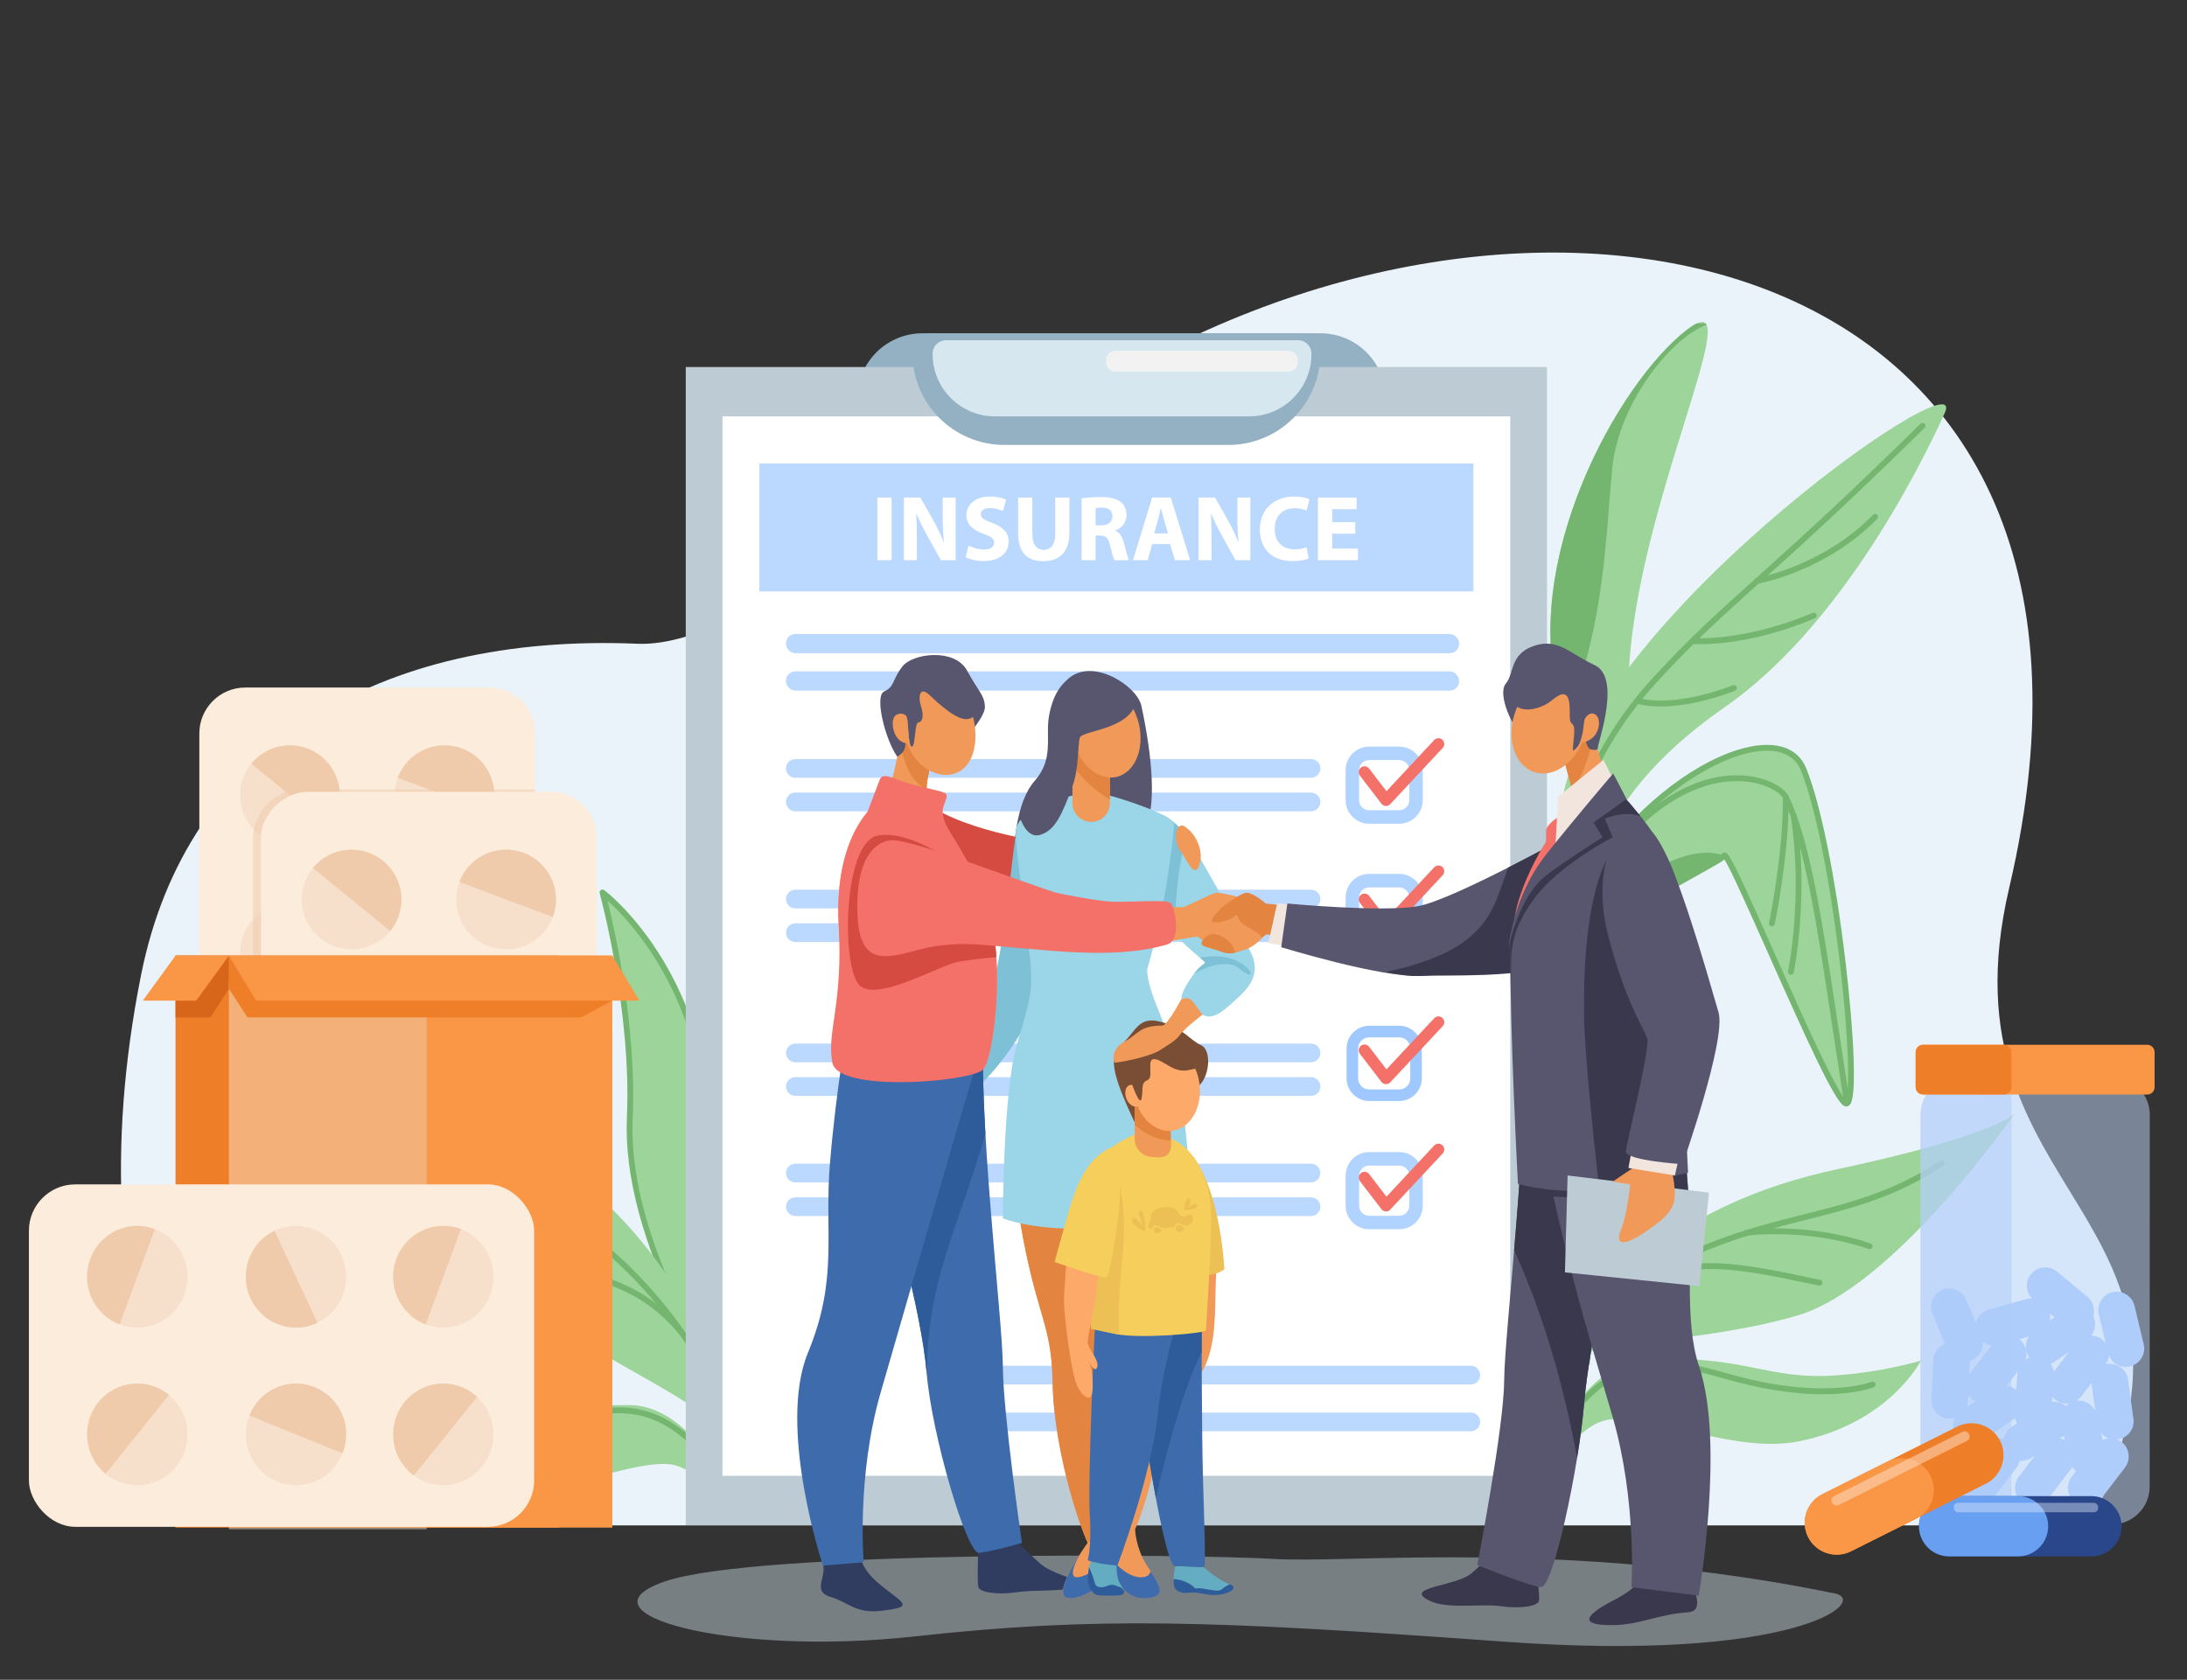 <?xml version="1.0" encoding="UTF-8"?>
<svg id="Layer_4" data-name="Layer 4" xmlns="http://www.w3.org/2000/svg" viewBox="0 0 656 504">
  <rect x="0" y="0" width="656" height="504" fill="#333333" stroke="none"/>
  <defs>
    <style>
      .cls-1 {
        fill: #2b478b;
      }

      .cls-2 {
        fill: #d6e7f0;
      }

      .cls-3 {
        fill: #3a384d;
      }

      .cls-4 {
        fill: #f2e5de;
      }

      .cls-5 {
        fill: #2e5b9a;
      }

      .cls-6 {
        fill: #9bd6e8;
      }

      .cls-7 {
        fill: #fff;
      }

      .cls-8, .cls-9, .cls-10, .cls-11, .cls-12 {
        opacity: .5;
      }

      .cls-8, .cls-13 {
        fill: #efcbab;
      }

      .cls-9 {
        fill: #c0d8fb;
      }

      .cls-14, .cls-12 {
        fill: #bdccd4;
      }

      .cls-15 {
        fill: #fca96a;
      }

      .cls-16 {
        opacity: .8;
      }

      .cls-17 {
        fill: #f2f2f2;
      }

      .cls-18 {
        fill: #e9f3fe;
        opacity: .4;
      }

      .cls-19 {
        fill: #f5ce5c;
      }

      .cls-10, .cls-20 {
        fill: #afcdfb;
      }

      .cls-21 {
        fill: #7ec1d6;
      }

      .cls-22 {
        fill: #63acc2;
      }

      .cls-23 {
        fill: #ebf3fa;
      }

      .cls-24 {
        fill: #9cd499;
      }

      .cls-25 {
        fill: #ef7e29;
      }

      .cls-26 {
        fill: #d54a41;
      }

      .cls-27 {
        fill: #699ff0;
      }

      .cls-28, .cls-29 {
        fill: #9ec8ff;
      }

      .cls-29 {
        opacity: .7;
      }

      .cls-30 {
        fill: #f37168;
      }

      .cls-31 {
        fill: #f09959;
      }

      .cls-32 {
        fill: #58556e;
      }

      .cls-11 {
        fill: #ffe2cc;
      }

      .cls-33 {
        fill: #e38540;
      }

      .cls-34 {
        fill: #3e6bab;
      }

      .cls-35 {
        fill: #303c60;
      }

      .cls-36 {
        fill: #d8661a;
      }

      .cls-37 {
        fill: #edc055;
      }

      .cls-38 {
        fill: #f7e0cb;
      }

      .cls-39 {
        fill: #74b570;
      }

      .cls-40 {
        fill: #f99746;
      }

      .cls-41 {
        fill: #fcecdb;
      }

      .cls-42 {
        fill: #7a4e34;
      }

      .cls-43 {
        fill: #93b1c2;
      }
    </style>
  </defs>
  <path class="cls-23" d="M64.71,457.67s-44.21-56.39-22.36-165.31c13.74-68.51,71.47-102.45,148.86-99.21,26.6,1.11,69.89-32.08,132.08-72.86,133.03-87.22,325.45-50.18,279.4,146.01-22.29,94.94,70.1,96.46,24.18,191.37H64.71Z"/>
  <g>
    <g>
      <path class="cls-24" d="M445.21,322.34c36.2-42.77,44.13-60.96,43.25-113.39-.88-52.42,38.66-126.29,17.61-110.06-21.04,16.23-50.62,70.37-37.99,112.17,12.63,41.8,9.65,55.55,5.21,67.05-4.44,11.5-28.69,40.75-28.69,40.75l.6,3.47Z"/>
      <path class="cls-39" d="M467.3,294.06c.12-.18.24-.35.35-.52,1.74-4.21,10.58-25.97,11.32-36.13.83-11.28-8.97-37.38-3.1-59.69,5.87-22.31,6.18-42.04,7.75-57.36,2.08-20.23,18.32-39.37,28.26-42.9-.09-.18-.2-.33-.32-.45l-2.66.06c-.79.37-1.72.97-2.83,1.83-21.04,16.23-50.62,70.37-37.99,112.17,12.63,41.8,9.65,55.55,5.21,67.05-1.2,3.1-3.84,7.5-7.05,12.26l1.05,3.68Z"/>
      <path class="cls-24" d="M438.48,382.38c25.2-60.15,29.04-82.39,29.57-136.19.53-53.8,123.85-141.06,115.29-122.27-8.55,18.8-32.26,64.85-66.02,88.28-33.76,23.43-42.88,47.77-45.72,75.48-2.83,27.71-26.32,87.33-26.32,87.33l-6.06,10.18-.74-2.81Z"/>
      <path class="cls-39" d="M449.44,357.75c-.09,0-.18-.01-.27-.04-.46-.15-.7-.64-.55-1.1.06-.19,6.33-19.16,10.53-35,4.2-15.85,7.74-44.06,7.83-54.08.08-9.16,5.32-38.43,28.28-63.56,11.42-12.5,19.83-20.05,31.48-30.51,11.5-10.33,25.82-23.18,49.32-46.32.34-.34.89-.33,1.23,0,.34.34.33.89,0,1.23-23.53,23.16-37.86,36.03-49.38,46.37-11.61,10.42-19.99,17.95-31.36,30.39-22.59,24.73-27.75,53.43-27.83,62.4-.09,10.1-3.66,38.54-7.89,54.51-4.21,15.9-10.49,34.91-10.56,35.11-.12.37-.46.6-.83.6Z"/>
      <path class="cls-24" d="M470.95,409.05c8.34-42.78,7.18-21.42-6.11-81.76-15.21-69.06,65.91-121.88,76.14-96.44,10.23,25.44,17.76,103.17,12.52,100.19-5.24-2.97-35.1-77.2-36.36-74.31-1.26,2.89-51.63,23.39-51.92,48.88-.29,25.49,14.47,67.35,14.47,67.35l-3.82,37.04-4.92-.94Z"/>
      <path class="cls-39" d="M475.97,409.73c-.05,0-.11,0-.16-.02l-4.92-.94c-.23-.04-.43-.18-.56-.37-.13-.19-.18-.43-.13-.65.96-4.94,1.82-9.1,2.5-12.44q3.71-18.09-.55-34.25c-1.93-7.33-4.58-17.37-8.15-33.58-2.68-12.16-2.54-24.49.4-36.66,2.59-10.73,7.29-21.12,13.95-30.87,11.43-16.72,28.3-30.46,42.98-34.99,10.3-3.18,17.76-1.15,20.46,5.57,4.35,10.82,8.75,32.54,11.79,58.12,1.27,10.73,2.13,20.9,2.41,28.62.47,12.83-.78,13.92-1.31,14.38-.46.4-1.06.46-1.6.15-2.92-1.66-11.24-19.98-22.68-45.68-5.57-12.51-11.3-25.41-13.16-28.23-.97.8-3,1.94-6.98,4.15-14.27,7.91-43.96,24.38-44.17,43.58-.28,25.04,14.27,66.63,14.42,67.05.04.12.06.25.05.38l-3.72,35.91c-.03.24-.15.46-.35.61-.15.11-.33.17-.52.17ZM472.07,407.23l3.13.6,3.61-34.77c-1.07-3.08-14.73-42.97-14.45-67.46.23-20.21,30.51-37.01,45.07-45.08,3.34-1.85,6.5-3.61,6.95-4.18.17-.35.5-.56.88-.56.01,0,.02,0,.04,0,.72,0,1.26.15,5.51,9.22,2.5,5.34,5.76,12.66,9.2,20.41,4.37,9.83,9.33,20.97,13.42,29.56,5.29,11.11,7.42,14.29,8.26,15.11.31-.76.93-3.5.56-13.06-.29-7.72-1.15-17.83-2.42-28.46-3.02-25.31-7.37-46.76-11.64-57.39-2.32-5.78-9.01-7.44-18.34-4.56-25.58,7.9-67.4,49.37-56.15,100.49,3.56,16.17,6.21,26.19,8.14,33.51q4.37,16.56.58,35.05c-.68,3.31-1.44,7.03-2.33,11.57Z"/>
      <g>
        <path class="cls-39" d="M446,325.37l.58-.56c.06-5.49.35-10.89.97-15.83-1.81,9.17-1.55,16.39-1.55,16.39Z"/>
        <path class="cls-39" d="M470.59,287.29c-1.79,3.53-3.03,7.26-3.86,10.98,8.62-21.23,47.42-37.59,50.12-40.7l.5-.8c-13.56-5.14-37.55,12.4-46.77,30.51Z"/>
      </g>
      <path class="cls-39" d="M553.72,329.95c-.42,0-.79-.31-.86-.74l-3.58-23.43c-.23-1.49-.46-3.01-.69-4.54-3.33-21.9-7.47-49.16-13.72-61.67-1.01-2.01-5.96-5.06-13.4-5.2-10.12-.19-30.15,5.03-50.51,42.17-.23.42-.76.58-1.18.34-.42-.23-.58-.76-.34-1.18,20.79-37.94,41.56-43.27,52.07-43.07,8.25.16,13.69,3.7,14.92,6.16,6.38,12.75,10.37,39.01,13.88,62.18.23,1.53.46,3.05.69,4.54l3.58,23.43c.07.47-.25.92-.73.99-.04,0-.09,0-.13,0Z"/>
      <path class="cls-39" d="M537.19,292.47c-.06,0-.12,0-.18-.02-.47-.1-.77-.56-.67-1.03.05-.22,4.58-22.45.79-46.6-.07-.47.25-.92.72-.99.48-.07.92.25.99.72,3.83,24.47-.76,47-.81,47.22-.09.41-.45.69-.85.69Z"/>
      <path class="cls-39" d="M531.49,277.94c-.06,0-.12,0-.18-.02-.47-.1-.77-.56-.67-1.03.04-.2,4.28-20.56,4.14-37.71,0-.48.38-.87.86-.88.48,0,.87.38.88.86.14,17.33-4.13,37.87-4.18,38.08-.09.41-.45.69-.85.69Z"/>
      <path class="cls-39" d="M527.05,175.15c-.42,0-.79-.3-.86-.73-.08-.47.24-.92.71-1,.2-.03,19.73-3.45,34.94-18.96.34-.34.89-.35,1.23-.01.34.34.35.89.01,1.23-15.62,15.93-35.69,19.43-35.9,19.46-.05,0-.1.01-.14.01Z"/>
      <path class="cls-39" d="M510.14,193.28c-1.28,0-2.01-.05-2.14-.06-.48-.04-.84-.46-.8-.94.04-.48.46-.84.94-.8.15.01,15.04,1.06,35.59-7.58.44-.19.95.02,1.14.46.19.44-.02.95-.46,1.14-16.63,6.99-29.38,7.78-34.26,7.78Z"/>
      <path class="cls-39" d="M498.1,211.97c-4.68,0-7.1-.86-7.29-.93-.45-.17-.68-.67-.51-1.12.17-.45.67-.68,1.12-.51.09.03,9.58,3.33,28.38-3.78.45-.17.95.06,1.12.51.17.45-.06.95-.51,1.12-9.98,3.78-17.39,4.72-22.31,4.72Z"/>
    </g>
    <g>
      <path class="cls-24" d="M231.57,439.65c-.63-1.92-44.75-58.15-42.67-104.39,1.46-32.38-8.19-67.48-8.19-67.48,0,0,31.34,23.49,32.3,74.85.59,31.61-.4,40.75,1.61,49.44,2.01,8.69,20.13,49.51,20.13,49.51l-3.19-1.93Z"/>
      <path class="cls-39" d="M234.76,442.45c-.15,0-.31-.04-.45-.13l-3.19-1.93c-.17-.1-.29-.26-.36-.44-.14-.28-1.01-1.53-2.01-2.97-4.51-6.46-15.06-21.61-24.35-40.33-11.64-23.46-17.14-44.13-16.36-61.44,1.44-31.86-8.06-66.86-8.16-67.21-.1-.36.04-.74.35-.95.31-.21.71-.2,1.01.02.33.24,8.05,6.11,16,18.39,7.32,11.31,16.15,30.4,16.65,57.14.2,10.69.22,18.75.23,25.22.03,12.62.04,18.39,1.35,24.04,1.97,8.51,19.9,48.95,20.08,49.35.15.35.07.75-.22,1.01-.16.14-.37.22-.58.22ZM230.75,439.92s0,.02,0,.02c0,0,0-.02,0-.02ZM232.24,439.04l.61.37c-4.01-9.11-17.33-39.63-19.07-47.14-1.35-5.85-1.37-11.67-1.4-24.43-.02-6.47-.03-14.51-.23-25.19-.49-26.28-9.15-45.04-16.33-56.16-5.38-8.33-10.76-13.73-13.59-16.28,2.18,8.82,8.75,38.05,7.54,65.09-1.2,26.64,12.39,60.52,40.4,100.7,1.29,1.85,1.83,2.63,2.06,3.04Z"/>
      <path class="cls-24" d="M217.34,430.93c1.66,3.02,3.12,8.24,4.35,14.15h2.92c-10.12-49.67-31.29-78.82-63.76-100.92-40.21-27.37-42.91-35.57-42.91-35.57,0,0,13.72,61.76,37.36,80.69,23.64,18.93,56.17,31,62.03,41.64Z"/>
      <path class="cls-24" d="M200.1,439.28c3.96.16,7.67,2.5,10.98,5.8h6.81c-7.48-12.82-17.25-23.4-29.04-23.49-29.76-.21-35.69,7.49-56.14,6.88-14.59-.43-26.12-3.53-26.12-3.53,0,0,10.09,18.32,37.19,22.87,19.16,3.22,41.99-9.12,56.33-8.54Z"/>
      <path class="cls-39" d="M225.51,451.21c-.4,0-.76-.27-.85-.68-4.71-20.79-12.51-39-22.57-52.64-12.8-17.36-25.58-26.77-37.93-35.86-11.72-8.62-22.79-16.77-32.25-30.82-.27-.4-.16-.94.24-1.21.4-.27.94-.16,1.21.24,9.3,13.8,20.25,21.86,31.84,30.4,12.46,9.17,25.35,18.66,38.3,36.23,10.34,14.03,18.04,31.96,22.86,53.29.11.47-.19.93-.66,1.04-.06.01-.13.02-.19.02Z"/>
      <path class="cls-39" d="M222.74,454.72c-.31,0-.61-.16-.76-.45-9.32-17.06-18.45-26.36-28.74-29.25-9.08-2.55-17.88.21-27.2,3.13-2.64.83-5.38,1.69-8.12,2.41-24.01,6.37-36.42,2.04-36.94,1.85-.45-.16-.68-.66-.52-1.11.16-.45.66-.68,1.11-.52.12.04,12.48,4.32,35.9-1.9,2.7-.72,5.42-1.57,8.04-2.39,9.57-3,18.61-5.84,28.19-3.14,10.77,3.03,20.24,12.59,29.79,30.09.23.42.08.95-.35,1.18-.13.07-.28.11-.42.11Z"/>
      <path class="cls-39" d="M178.96,373.04c-.15,0-.3-.04-.44-.12-.15-.09-15.5-8.91-35.36-10.11-.48-.03-.84-.44-.82-.92.03-.48.44-.85.92-.82,20.3,1.23,35.98,10.25,36.13,10.34.41.24.55.77.31,1.19-.16.28-.45.43-.75.43Z"/>
      <path class="cls-39" d="M205.78,402.35c-.26,0-.51-.11-.68-.33-12.35-15.77-24.94-18.56-52.24-23.38-.47-.08-.79-.53-.71-1.01s.53-.79,1.01-.71c27.76,4.9,40.56,7.75,53.31,24.02.3.38.23.92-.15,1.22-.16.12-.35.18-.54.18Z"/>
    </g>
    <g>
      <path class="cls-24" d="M434.24,454.41c33.75-66.77,69.36-93.47,116.93-103.61,47.57-10.14,53.17-16.72,53.17-16.72,0,0-36.04,52-65.08,60.59-29.04,8.59-63.71,7.48-73.17,15.12-9.45,7.64-26.8,41.45-26.8,41.45l-5.85,4.57.8-1.41Z"/>
      <path class="cls-24" d="M449.96,477.93c-.29-1.24,14.18-68.86,43.92-70.12,29.74-1.26,35.93,6.22,56.34,4.89,14.56-.95,25.98-4.46,25.98-4.46,0,0-9.44,18.67-36.35,24.17-19.03,3.89-42.29-7.63-56.59-6.54-14.3,1.09-24.38,30.57-24.38,30.57l-3.89,15.46-5.03,6.02Z"/>
      <path class="cls-39" d="M436.09,451.21c-.12,0-.24-.02-.36-.08-.44-.2-.63-.71-.43-1.15.05-.11,5.11-11.23,14.55-24.9,8.72-12.63,23.07-30.1,41.94-41.61,18.64-11.38,34.15-15.29,49.15-19.07,13.96-3.52,27.14-6.84,40.97-16.11.4-.27.94-.16,1.21.24.27.4.16.94-.24,1.21-14.07,9.43-27.4,12.79-41.51,16.35-14.88,3.75-30.26,7.63-48.67,18.87-18.59,11.35-32.77,28.61-41.39,41.09-9.36,13.55-14.37,24.55-14.42,24.66-.15.32-.46.51-.79.51Z"/>
      <path class="cls-39" d="M453.89,458.48c-.11,0-.21-.02-.32-.06-.45-.18-.67-.68-.49-1.13,10.2-25.84,20.52-40.51,32.45-46.17,10.68-5.07,20.94-2.24,31.81.75,2.65.73,5.4,1.49,8.12,2.11,23.69,5.4,35.82.68,35.94.63.45-.18.95.04,1.13.48.18.45-.04.95-.48,1.13-.51.21-12.76,4.97-36.98-.55-2.76-.63-5.53-1.39-8.2-2.13-10.54-2.9-20.5-5.64-30.6-.85-11.51,5.46-21.54,19.83-31.57,45.24-.14.34-.46.55-.81.55Z"/>
      <path class="cls-39" d="M560.81,374.79c-.09,0-.19-.01-.28-.05-18.85-6.39-36.39-4.03-36.56-4-.48.06-.92-.26-.98-.74-.07-.48.26-.92.74-.98.18-.03,18.11-2.45,37.36,4.08.45.15.7.65.54,1.1-.12.36-.46.59-.82.59Z"/>
      <path class="cls-39" d="M487.94,387.75c-.3,0-.6-.16-.76-.44-.24-.42-.09-.95.32-1.19,17.95-10.25,30.88-8.05,58.43-2.09.47.1.77.56.67,1.03-.1.47-.56.77-1.03.67-27.1-5.86-39.81-8.03-57.2,1.9-.14.08-.28.11-.43.11Z"/>
    </g>
    <g>
      <path class="cls-43" d="M257.15,119.54h158.47c0-10.79-8.75-19.54-19.54-19.54h-119.39c-10.79,0-19.54,8.75-19.54,19.54h0Z"/>
      <rect class="cls-14" x="205.7" y="110.12" width="258.33" height="347.5"/>
      <rect class="cls-7" x="216.71" y="124.94" width="236.29" height="317.86"/>
      <g>
        <rect class="cls-29" x="235.76" y="190.23" width="201.91" height="5.77" rx="2.79" ry="2.79"/>
        <rect class="cls-29" x="235.76" y="201.44" width="201.91" height="5.77" rx="2.79" ry="2.79"/>
        <path class="cls-29" d="M393.24,233.36h-154.67c-1.55,0-2.81-1.27-2.81-2.81s1.27-2.81,2.81-2.81h154.67c1.55,0,2.81,1.27,2.81,2.81s-1.27,2.81-2.81,2.81Z"/>
        <path class="cls-29" d="M393.24,243.43h-154.67c-1.55,0-2.81-1.27-2.81-2.81s1.27-2.81,2.81-2.81h154.67c1.55,0,2.81,1.27,2.81,2.81s-1.27,2.81-2.81,2.81Z"/>
        <path class="cls-29" d="M393.24,272.57h-154.67c-1.55,0-2.81-1.27-2.81-2.81s1.27-2.81,2.81-2.81h154.67c1.55,0,2.81,1.27,2.81,2.81s-1.27,2.81-2.81,2.81Z"/>
        <path class="cls-29" d="M393.24,282.65h-154.67c-1.55,0-2.81-1.27-2.81-2.81s1.27-2.81,2.81-2.81h154.67c1.55,0,2.81,1.27,2.81,2.81s-1.27,2.81-2.81,2.81Z"/>
        <path class="cls-29" d="M393.24,318.73h-154.67c-1.55,0-2.81-1.27-2.81-2.81s1.27-2.81,2.81-2.81h154.67c1.55,0,2.81,1.27,2.81,2.81s-1.27,2.81-2.81,2.81Z"/>
        <path class="cls-29" d="M393.24,328.81h-154.67c-1.55,0-2.81-1.27-2.81-2.81s1.27-2.81,2.81-2.81h154.67c1.55,0,2.81,1.27,2.81,2.81s-1.27,2.81-2.81,2.81Z"/>
        <path class="cls-29" d="M393.24,354.78h-154.67c-1.55,0-2.81-1.27-2.81-2.81s1.27-2.81,2.81-2.81h154.67c1.55,0,2.81,1.27,2.81,2.81s-1.27,2.81-2.81,2.81Z"/>
        <path class="cls-29" d="M393.24,364.86h-154.67c-1.55,0-2.81-1.27-2.81-2.81s1.27-2.81,2.81-2.81h154.67c1.55,0,2.81,1.27,2.81,2.81s-1.27,2.81-2.81,2.81Z"/>
        <path class="cls-29" d="M441.17,415.4h-154.67c-1.55,0-2.81-1.27-2.81-2.81s1.27-2.81,2.81-2.81h154.67c1.55,0,2.81,1.27,2.81,2.81s-1.27,2.81-2.81,2.81Z"/>
        <path class="cls-29" d="M441.17,429.44h-154.67c-1.55,0-2.81-1.27-2.81-2.81s1.27-2.81,2.81-2.81h154.67c1.55,0,2.81,1.27,2.81,2.81s-1.27,2.81-2.81,2.81Z"/>
      </g>
      <g>
        <g class="cls-16">
          <path class="cls-28" d="M419.69,247.16h-8.99c-3.91,0-7.08-3.18-7.08-7.08v-8.99c0-3.91,3.18-7.08,7.08-7.08h8.99c3.91,0,7.08,3.18,7.08,7.08v8.99c0,3.91-3.18,7.08-7.08,7.08ZM410.7,228.06c-1.67,0-3.03,1.36-3.03,3.03v8.99c0,1.67,1.36,3.03,3.03,3.03h8.99c1.67,0,3.03-1.36,3.03-3.03v-8.99c0-1.67-1.36-3.03-3.03-3.03h-8.99Z"/>
        </g>
        <g class="cls-16">
          <path class="cls-28" d="M419.69,285.35h-8.99c-3.91,0-7.08-3.18-7.08-7.08v-8.99c0-3.91,3.18-7.08,7.08-7.08h8.99c3.91,0,7.08,3.18,7.08,7.08v8.99c0,3.91-3.18,7.08-7.08,7.08ZM410.7,266.26c-1.67,0-3.03,1.36-3.03,3.03v8.99c0,1.67,1.36,3.03,3.03,3.03h8.99c1.67,0,3.03-1.36,3.03-3.03v-8.99c0-1.67-1.36-3.03-3.03-3.03h-8.99Z"/>
        </g>
        <path class="cls-30" d="M415.75,241.82s-.06,0-.08,0c-.51-.02-.99-.27-1.3-.68l-6.46-8.42c-.58-.76-.44-1.85.32-2.44.76-.58,1.85-.44,2.44.32l5.21,6.79,14.32-15.35c.66-.7,1.76-.74,2.46-.08.7.66.74,1.76.08,2.46l-15.73,16.85c-.33.35-.79.55-1.27.55Z"/>
        <path class="cls-30" d="M415.75,280.01s-.06,0-.08,0c-.51-.02-.99-.27-1.3-.68l-6.46-8.42c-.58-.76-.44-1.85.32-2.44.76-.58,1.85-.44,2.44.32l5.21,6.79,14.32-15.35c.66-.7,1.76-.74,2.46-.08.7.66.74,1.76.08,2.46l-15.73,16.85c-.33.35-.79.55-1.27.55Z"/>
        <path class="cls-28" d="M419.69,330.34h-8.99c-3.75,0-6.79-3.05-6.79-6.79v-8.99c0-3.75,3.05-6.79,6.79-6.79h8.99c3.75,0,6.79,3.05,6.79,6.79v8.99c0,3.75-3.05,6.79-6.79,6.79ZM410.7,311.25c-1.83,0-3.32,1.49-3.32,3.32v8.99c0,1.83,1.49,3.32,3.32,3.32h8.99c1.83,0,3.32-1.49,3.32-3.32v-8.99c0-1.83-1.49-3.32-3.32-3.32h-8.99Z"/>
        <g class="cls-16">
          <path class="cls-28" d="M419.69,368.82h-8.99c-3.91,0-7.08-3.18-7.08-7.08v-8.99c0-3.91,3.18-7.08,7.08-7.08h8.99c3.91,0,7.08,3.18,7.08,7.08v8.99c0,3.91-3.18,7.08-7.08,7.08ZM410.7,349.73c-1.67,0-3.03,1.36-3.03,3.03v8.99c0,1.67,1.36,3.03,3.03,3.03h8.99c1.67,0,3.03-1.36,3.03-3.03v-8.99c0-1.67-1.36-3.03-3.03-3.03h-8.99Z"/>
        </g>
        <path class="cls-30" d="M415.75,325.29s-.06,0-.08,0c-.51-.02-.99-.27-1.3-.68l-6.46-8.42c-.58-.76-.44-1.85.32-2.44.76-.58,1.85-.44,2.44.32l5.21,6.79,14.32-15.35c.66-.7,1.76-.74,2.46-.08.7.66.74,1.76.08,2.46l-15.73,16.85c-.33.35-.79.55-1.27.55Z"/>
        <path class="cls-30" d="M415.75,363.48s-.06,0-.08,0c-.51-.02-.99-.27-1.3-.68l-6.46-8.42c-.58-.76-.44-1.85.32-2.44.76-.58,1.85-.44,2.44.32l5.21,6.79,14.32-15.35c.66-.7,1.76-.74,2.46-.08.7.66.74,1.76.08,2.46l-15.73,16.85c-.33.35-.79.55-1.27.55Z"/>
      </g>
      <path class="cls-43" d="M368.44,133.5h-67.16c-15.25,0-27.61-12.36-27.61-27.61,0-3.25,2.64-5.89,5.89-5.89h110.61c3.25,0,5.89,2.64,5.89,5.89,0,15.25-12.36,27.61-27.61,27.61Z"/>
      <path class="cls-2" d="M283.72,102.09h105.67c2.2,0,3.98,1.79,3.98,3.98v.18c0,10.31-8.37,18.68-18.68,18.68h-76.27c-10.31,0-18.68-8.37-18.68-18.68v-.18c0-2.2,1.79-3.98,3.98-3.98Z"/>
      <rect class="cls-29" x="227.76" y="139.07" width="214.2" height="38.38"/>
      <g>
        <path class="cls-7" d="M267.44,149.28v18.79h-4.27v-18.79h4.27Z"/>
        <path class="cls-7" d="M271.12,168.08v-18.79h4.96l3.9,6.89c1.12,1.98,2.23,4.32,3.07,6.44h.08c-.28-2.48-.36-5.02-.36-7.84v-5.49h3.9v18.79h-4.46l-4.02-7.25c-1.12-2.01-2.34-4.43-3.26-6.64l-.08.03c.11,2.48.17,5.13.17,8.2v5.66h-3.9Z"/>
        <path class="cls-7" d="M290.5,163.7c1.14.59,2.9,1.17,4.71,1.17,1.95,0,2.98-.81,2.98-2.04s-.89-1.84-3.15-2.65c-3.12-1.09-5.16-2.82-5.16-5.55,0-3.21,2.68-5.66,7.11-5.66,2.12,0,3.68.45,4.8.95l-.95,3.43c-.75-.36-2.09-.89-3.93-.89s-2.73.84-2.73,1.81c0,1.2,1.06,1.73,3.49,2.65,3.32,1.23,4.88,2.96,4.88,5.6,0,3.15-2.43,5.83-7.58,5.83-2.15,0-4.27-.56-5.33-1.14l.86-3.51Z"/>
        <path class="cls-7" d="M309.66,149.28v10.82c0,3.23,1.23,4.88,3.4,4.88s3.46-1.56,3.46-4.88v-10.82h4.24v10.54c0,5.8-2.93,8.56-7.84,8.56s-7.53-2.62-7.53-8.62v-10.48h4.27Z"/>
        <path class="cls-7" d="M324.43,149.53c1.37-.22,3.4-.39,5.66-.39,2.79,0,4.74.42,6.08,1.48,1.12.89,1.73,2.2,1.73,3.93,0,2.4-1.7,4.04-3.32,4.63v.08c1.31.53,2.04,1.78,2.51,3.51.59,2.12,1.17,4.57,1.53,5.3h-4.35c-.31-.53-.75-2.06-1.31-4.38-.5-2.34-1.31-2.98-3.04-3.01h-1.28v7.39h-4.21v-18.54ZM328.64,157.62h1.67c2.12,0,3.37-1.06,3.37-2.7,0-1.73-1.17-2.59-3.12-2.62-1.03,0-1.62.08-1.92.14v5.19Z"/>
        <path class="cls-7" d="M345.6,163.25l-1.34,4.82h-4.41l5.74-18.79h5.58l5.83,18.79h-4.57l-1.45-4.82h-5.38ZM350.36,160.07l-1.17-3.99c-.33-1.12-.67-2.51-.95-3.63h-.06c-.28,1.12-.56,2.54-.86,3.63l-1.12,3.99h4.15Z"/>
        <path class="cls-7" d="M359.51,168.08v-18.79h4.96l3.9,6.89c1.12,1.98,2.23,4.32,3.07,6.44h.08c-.28-2.48-.36-5.02-.36-7.84v-5.49h3.9v18.79h-4.46l-4.02-7.25c-1.12-2.01-2.34-4.43-3.26-6.64l-.08.03c.11,2.48.17,5.13.17,8.2v5.66h-3.9Z"/>
        <path class="cls-7" d="M392.55,167.55c-.78.39-2.54.81-4.82.81-6.5,0-9.84-4.04-9.84-9.4,0-6.41,4.57-9.98,10.26-9.98,2.2,0,3.88.45,4.63.84l-.86,3.37c-.86-.36-2.06-.7-3.57-.7-3.37,0-6,2.04-6,6.22,0,3.76,2.23,6.13,6.02,6.13,1.28,0,2.7-.28,3.54-.61l.64,3.32Z"/>
        <path class="cls-7" d="M406.52,160.13h-6.92v4.46h7.72v3.49h-11.99v-18.79h11.6v3.49h-7.33v3.9h6.92v3.46Z"/>
      </g>
      <path class="cls-17" d="M334.54,105.23h51.93c1.54,0,2.79,1.25,2.79,2.79v.7c0,1.54-1.25,2.79-2.79,2.79h-51.93c-1.54,0-2.79-1.25-2.79-2.79v-.7c0-1.54,1.25-2.79,2.79-2.79Z"/>
    </g>
    <path class="cls-12" d="M550.27,478.08c-79.3-16.32-145.16-8.94-167.96-10.33-22.8-1.39-154.93-2.8-182.85,6.74-27.92,9.55,19.59,22.57,74.7,16.52,55.11-6.05,89-4.82,176.74,1.54,87.73,6.37,110.21-12.25,99.37-14.48Z"/>
    <g>
      <g>
        <path class="cls-26" d="M278.03,241.09c11.9,8.6,37.48,12.35,45.63,12.79s-4.53,22.93-4.53,22.93c0,0-21.93,2.65-32.29,0-10.36-2.65-8.82-35.71-8.82-35.71Z"/>
        <path class="cls-35" d="M257.6,464.04c.15,5.88,3.5,9.38,8.96,13.45,5.73,4.27,6.03,4.74-1.91,5.78-7.94,1.05-10.14-2.55-15.43-4.09-5.29-1.54-1.91-5.29-2.2-8.82-.29-3.53-.8-9.26-.8-9.26l11.38,2.94Z"/>
        <path class="cls-35" d="M303.9,461.1s3.53,4.08,8.23,8.14c4.7,4.06,16.61,5.44,10.88,6.95-5.73,1.51-12.15.7-18.05,1.55-5.9.85-11.05.03-11.49-1.55s0-12.74,0-12.74l10.43-2.35Z"/>
        <path class="cls-32" d="M320.14,203.9c7.38-7,20.94,1.93,22.22,7.86,3.29,15.27,4.74,31.06.74,37.27-4,6.2-39.65,10.11-39.21,7.91.43-2.2.53-15.91,6.44-22.61,5.9-6.7,3.22-13.18,4.3-19.37,1.3-7.45,4.33-9.93,5.51-11.05Z"/>
        <path class="cls-21" d="M304.9,248.54c-2.51,17.8-4.94,51.3-12.21,59.46-7.27,8.16-11.32,27.61-11.32,27.61,0,0,23.51-12.84,33.13-44.41,3.02-9.9-4.35-33.03-6.13-35.23-1.79-2.2-3.46-7.43-3.46-7.43Z"/>
        <g>
          <path class="cls-31" d="M355.85,297.42c-1.45,1.76-5.35,10.31-7.32,10.31-6.72,0-7.22,2.64-10.87,4.57-4.68,2.48-3.69,6.28-3.36,6.5.33.22,10.3-1.53,13.65-3.71,2.78-1.81,4.75-2.8,6.11-4.78,1.36-1.98,9.02-7.72,9.02-7.72l-7.23-5.18Z"/>
          <path class="cls-6" d="M349.05,244.63c6.8,4.11,8.05,7.93,14.74,19.54,6.69,11.61,7.86,15.8,10.51,19.99,2.65,4.19,3.53,9.04-2.06,14.33-5.33,5.05-7.82,7.12-10.75,6.33-1.97-.53-3.53-6.28-6.27-5.24-2.74,1.04,2.11-7.04,4.61-9.32,1.36-1.24,1.91-1.15,1.47-1.71-.44-.57-8.82-6.81-15.8-15.85-6.98-9.04,3.56-28.06,3.56-28.06Z"/>
          <g>
            <path class="cls-21" d="M370.4,288.05c-3.31-1.49-7.45-1.27-10.48-.7.78.66,1.27,1.07,1.37,1.19.44.57-.11.47-1.47,1.71-.48.44-1.05,1.1-1.64,1.86,2.31-1.23,4.85-2.33,6.93-2.63,5.29-.77,5.62.66,8.38,2.42,2.76,1.76,2.31-1.43-3.09-3.86Z"/>
            <path class="cls-21" d="M355.89,250.78c-1.82-2.49-3.76-4.29-6.84-6.15,0,0-10.54,19.03-3.56,28.06,2.22,2.87,4.57,5.46,6.77,7.67.14-6.09.78-19.7,3.63-29.58Z"/>
          </g>
          <path class="cls-6" d="M323.16,238.34c-9.11,2.06-16.47,4.75-18.35,10.03-.91,2.57,4.37,44.9,9.66,49.6,10.21,9.08,27.04.59,27.04.59,0,0,7.64-19.03,10.67-50.98.79-2.88-17.43-8.54-20.37-9.13s-8.66-.11-8.66-.11Z"/>
          <path class="cls-31" d="M326.23,462.9s-12.49,17.28-4.99,16.67c7.5-.61,12.39-8.33,12.39-8.33,0,0,2.6,8.75,10.1,8.34,7.5-.41,3.27-4.99,0-10.34-3.09-5.05-3.25-10.36-3.25-10.36l-14.24,4.01Z"/>
          <path class="cls-31" d="M327.3,246.6c-3.09,0-5.62-2.53-5.62-5.62v-20.94c0-3.09,2.53-5.62,5.62-5.62s5.62,2.53,5.62,5.62v20.94c0,3.09-2.53,5.62-5.62,5.62Z"/>
          <path class="cls-33" d="M327.3,214.42c-3.09,0-5.62,2.53-5.62,5.62v9.48c3.64,5.22,7.9,8.45,11.24,10.37v-19.85c0-3.09-2.53-5.62-5.62-5.62Z"/>
          <path class="cls-31" d="M341.62,217.23c1.76,7.49-1.23,14.6-6.68,15.88-5.45,1.28-11.29-3.76-13.05-11.25-1.76-7.49,1.23-14.6,6.68-15.88,5.45-1.28,11.29,3.76,13.05,11.25Z"/>
          <path class="cls-31" d="M315.74,295.45s-17.52,13.23-11.9,56.54c5.62,43.32,11.57,41.99,11.9,62.83.33,20.83,9.26,49.6,14.55,55.22,5.29,5.62,18.28-24.51,18.28-51.26,0-15.63,0-23.14,3.64-47.61,3.64-24.47,2.87-60.18-11.68-75.72-14.55-15.54-24.8,0-24.8,0Z"/>
          <path class="cls-33" d="M329.94,392.32c-.01-10.25-3.41-32.04-2.64-62.15l-22.35,29.79c5.27,35.27,10.49,35.39,10.79,54.86.25,15.78,5.44,36.12,10.24,47.5,3.12,1.12,5.22,2.43,5.77,4.09.74,2.21,1.23,3.43,1.53,3.79.11-.07.21-.14.32-.22.26-1.85-1.08-11.26-2.55-24.96-2.48-23.15-1.1-42.44-1.11-52.69Z"/>
          <path class="cls-6" d="M307.87,279.98c2.91,17.13,1.16,19.44-2.92,33.66-4.09,14.22-4.14,51.91-4.14,51.91,0,0,11.08,4.63,32.51,2.65,21.44-1.98,24.41-4.3,24.41-4.3,0,0-2.44-36.7-5.52-47.62-3.08-10.91-7.9-18.37-8.13-25.39-.24-7.02-36.22-10.91-36.22-10.91Z"/>
          <path class="cls-34" d="M321.24,479.57c7.5-.61,12.39-8.33,12.39-8.33,0,0,2.6,8.75,10.1,8.34,6.44-.35,4.23-3.78,1.41-8.13-.26.98-1.05,1.89-3.17,1.81-4.43-.17-8.59-5.55-8.59-5.55,0,0-7.73,5.95-10.59,5.53-2.86-.42,1.39-7.32,1.4-7.32-3.19,4.93-8.44,14.1-2.94,13.65Z"/>
        </g>
        <g>
          <path class="cls-31" d="M365.04,378.65c-.88,9.92.04,17.42-1.74,25.57-1.78,8.16-5.53,10.8-5.53,10.8l-3.3-38.14,10.58,1.76Z"/>
          <path class="cls-42" d="M340.35,336.76c-7.13-15.1-7.83-20.06-3.75-23.59,4.08-3.53,4.74-8.38,11.46-6.61,6.72,1.76,8.93,5.62,12.23,7.05,3.31,1.43,2.65,10.36-1.54,12.79-4.19,2.42-18.41,10.36-18.41,10.36Z"/>
          <path class="cls-22" d="M334.94,468.42s-.29,4.58.97,6.64c1.27,2.06,2.2,3-2.58,3.09-4.78.09-6.09-1.13-6.47-4.03-.38-2.91-.33-3.78.35-5.55.68-1.77,7.72-.16,7.72-.16Z"/>
          <path class="cls-22" d="M359.75,469.15s5.4,4.85,8.6,5.95c3.2,1.1-1.29,3.53-6.93,2.31-5.64-1.21-5.19.44-8.06-.88-2.87-1.32-.24-8.36-.24-8.36l6.63.98Z"/>
          <path class="cls-34" d="M360.42,393.2s0,36.82.44,51.14c.44,14.33.74,24.03.45,25.62-.12.67-6.19-.22-8.84,0-2.65.22-8.25-32.9-10.57-50.75-2.32-17.86-3.31-30.86-3.31-30.86l21.82,4.85Z"/>
          <path class="cls-5" d="M341.9,419.21c1.09,8.41,2.91,20.19,4.81,30.29,2.61-11.51,7.75-31.97,13.73-43.79-.02-7.28-.02-12.52-.02-12.52l-13.7-3.05c-2.67.5-5.32.99-7.85,1.46.43,4.94,1.4,15.08,3.03,27.6Z"/>
          <path class="cls-34" d="M329.11,385.26c-1.1,18.08-2.81,59.76-2.23,69,.63,10.03-.63,13.89-.63,13.89,0,0,2.42.88,6.39,1.32l2.52.28s10.05-26.51,12.03-44.81c1.98-18.3,7.27-32.63,7.27-32.63l-25.35-7.05Z"/>
          <path class="cls-37" d="M357.83,346.91c8.53,11.46,9.41,33.94,9.41,33.94,0,0-3.48,2.65-6.81,1.32-3.33-1.32-2.6-35.27-2.6-35.27Z"/>
          <path class="cls-19" d="M348.73,340.84c10.14,2.32,14.33,14,14.55,23.26.22,9.26-1.54,34.17-1.54,35.05s-19.84,2.65-27.12,1.1l-7.28-1.54s-1.98-36.82,0-45.85c1.98-9.04,14.99-13.23,14.99-13.23l6.39,1.21Z"/>
          <g>
            <path class="cls-37" d="M345.21,365.87c-.55-3.36,3.95-3.91,5.94-3.64,1.99.28,2.47,2.48,3.31,2.76.84.28,1.99-1.01,3.04-.26,1.05.75-.17,2.9-1.49,3.01-1.32.11-2.09-1.19-3.03-.6-.94.6-.55.98-.72.98s-3.47.39-3.47.39c0,0-1.43-.94-2.43-.83-.99.11-.62,1.16-.62,1.16,0,0-1.64-.11-1.26-1.27.39-1.16.72-1.71.72-1.71Z"/>
            <path class="cls-37" d="M352.71,368.13c1.01-1.12,2.04-.06,2.48.33.44.39-.78,1.15-1.76,1.16-.98.01-.72-1.49-.72-1.49Z"/>
            <path class="cls-37" d="M346.21,368.84c-.11-.83,1.54-.66,2.04,0,.5.66-1.1,1.32-1.6,1.16-.5-.17-.44-1.16-.44-1.16Z"/>
            <path class="cls-37" d="M343.45,369.62c-.11-.33-4.35-2.09-3.86-3.69.5-1.6,3.31,1.85,3.31,1.85,0,0-1.93-4.22-.94-4.55.99-.33,1.38,2.65,1.49,3.53.11.88,0,2.87,0,2.87Z"/>
            <path class="cls-37" d="M355.28,362.51s.29-3.58,1.51-2.87c1.21.72-.75,2.87-.75,2.87,0,0,2.52-1.98,3.12-.88.61,1.1-3.88,1.57-3.88,1.57v-.69Z"/>
          </g>
          <path class="cls-37" d="M335.96,385.26c.89-11.24,3.3-26.9-3.54-38.14l-1.83-.22c-1.53,1.68-2.74,3.66-3.24,5.95-1.98,9.04,0,45.85,0,45.85l7.28,1.54c.33.07.69.13,1.07.19-.17-3.26-.26-8.57.27-15.18Z"/>
          <path class="cls-31" d="M345.76,347.13c-2.97,0-5.4-2.43-5.4-5.4v-9.92c0-2.97,2.43-5.4,5.4-5.4s5.4,2.43,5.4,5.4v9.92c.78,5.19-1.92,5.85-5.4,5.4Z"/>
          <path class="cls-33" d="M351.16,342.16v-13.11c0-1.45-1.19-2.65-2.65-2.65h-5.51c-1.46,0-2.65,1.19-2.65,2.65v8.41c4.28,3.87,8.19,4.71,10.8,4.7Z"/>
          <path class="cls-15" d="M359.77,325.04c.98,7.1-2.62,13.46-8.05,14.21-5.43.75-10.62-4.39-11.61-11.49-.98-7.1,2.62-13.46,8.05-14.21,5.43-.75,10.62,4.39,11.61,11.49Z"/>
          <path class="cls-15" d="M330.4,347.13c-9.88,4.41-10.76,36.37-11.21,41.22-.44,4.85,1.98,21.38,3.31,25.79,1.32,4.41,5.06,7.9,5.26,2.42s-1.29-8.37-1.29-8.37c0,0,1.98,4.19,2.65,1.98.66-2.2-2.87-5.51-2.87-7.5s2.87-13.67,2.87-17.42,5.51-15.87,5.51-25.79-4.23-12.35-4.23-12.35Z"/>
          <path class="cls-19" d="M333.73,344.11c-9.03,3.68-11.78,14.26-14.6,24.4l-2.81,10.14s14.77,5.23,15.65,4.6c.88-.63,4.19-18.93,3.97-26.42-.22-7.5-2.21-12.72-2.21-12.72Z"/>
          <path class="cls-15" d="M342.13,327.95c.67,1.75.24,3.54-.94,3.99-1.18.45-2.68-.61-3.35-2.36-.66-1.75-.24-3.54.94-3.99,1.18-.45,2.68.61,3.35,2.36Z"/>
          <path class="cls-42" d="M339.14,324.09s2.75,8.51,3.3,5.41c.56-3.1-.33-4.53,1.77-5.41,2.09-.88-.66-6.83,2.31-6.28,2.98.55,5.4,4.15,9.92,3.28,4.52-.86,6.39-1.85,4.52-4.39-1.87-2.54-17.31-4.96-17.31-4.96l-6.56,7.51,2.04,4.83Z"/>
          <path class="cls-5" d="M353.36,477.41c2.87,1.32,2.41-.33,8.06.88,5.65,1.21,10.82-1.76,7.62-2.87-.08-.03-.15-.06-.23-.08-1.05.53-2.07,1.28-2.51,1.63-.74.59-2.65.15-5.27-.29-2.63-.44-2.17.32-2.81-.37-.64-.68-3.22-2.49-6.17-2.49-.11,1.57.15,3.06,1.32,3.6Z"/>
          <path class="cls-5" d="M326.63,470.22c2.35,4.79,1.23,5.65,3.21,5.98s2.66-1.22,4.78-.48c2.12.74,1.83.73,2.31,1.32s.26,1.31-.62,1.53c-.88.23-5.44.29-7.2,0-1.76-.29-2.94-3.58-2.87-4.76.07-1.18.39-3.6.39-3.6Z"/>
        </g>
        <path class="cls-32" d="M269.12,227c-3.48-4.89-6.98-18.2-3.87-19.56,3.11-1.36,2.33-3.5,5.44-7.48,3.11-3.98,15.64-5.54,19.33,1.17,3.69,6.7,5.27,7.38,5.41,10.98.13,3.59-8.71,12.53-8.71,12.53l-17.6,2.37Z"/>
        <path class="cls-31" d="M351.23,305.08c-1.01,1.52-1.99,2.65-2.7,2.65-6.72,0-7.22,2.64-10.87,4.57-4.68,2.48-3.69,6.28-3.36,6.5.33.22,10.3-1.53,13.65-3.71,2.78-1.81,4.75-2.8,6.11-4.78.26-.38.75-.9,1.37-1.48-1.51-1.12-2.91-2.38-4.19-3.75Z"/>
        <path class="cls-31" d="M271.42,209.79s-2.2,27.14-7.05,30.1c-4.85,2.96-14.11,13.99-12.79,37.8,1.32,23.81,3.09,34.08,4.85,43.27,1.76,9.19,34.83,3.59,38.36,0s7.5-36.44,0-53.08c-7.5-16.64-15.87-26.05-16.75-30.17-.88-4.11,4.85-20.65,4.85-20.65l-11.46-7.28Z"/>
        <path class="cls-33" d="M277.94,236.82c-.11-5.19,4.94-19.76,4.94-19.76l-11.46-7.28s-.48,5.92-1.49,12.53c1.49,9.19,4.46,12.72,8.01,14.51Z"/>
        <path class="cls-31" d="M292.35,217.41c1.1,7.97-1.64,14.21-7.38,15.01-5.74.8-12.3-4.16-13.41-12.13-1.1-7.97,2.65-15.08,8.39-15.88,5.74-.8,11.29,5.02,12.39,13Z"/>
        <path class="cls-31" d="M355.28,247.93c3.38,2.1,5.95,7.35,4.47,11.61-1.48,4.26-3.52-1.21-5.77-4.34-2.25-3.13-1.22-8.84,1.3-7.27Z"/>
        <path class="cls-34" d="M295.24,304.97c-2.31,27.84,5.51,90.67,5.57,104.88.05,14.22,5.73,53.1,5.73,53.1,0,0-9.26,2.66-12.9,2.97-3.64.31-14.14-35.24-15.7-54.08-1.55-18.85-11.39-52.3-11.39-52.3l3.37-57.38,25.31,2.81Z"/>
        <path class="cls-5" d="M295.24,304.97l-25.31-2.81-3.37,57.38s9.83,33.45,11.39,52.3c.02.25.04.5.07.75.19-29.05,8.63-41.66,17.56-72.42-.77-13.51-1.08-26.19-.33-35.2Z"/>
        <path class="cls-34" d="M294.25,314.3c-11.9,40.34-22.82,78.37-30.09,103.5-7.27,25.13-5.09,50.96-5.09,50.96l-12.23.98s-13.76-41.42-4.5-63.84c9.26-22.42,4.85-35.93,6.61-56.87,1.98-23.63,5.32-40.9,5.32-40.9l39.98,6.18Z"/>
        <path class="cls-30" d="M294.79,267.88c-4.03-8.94-8.3-15.79-11.54-20.85-1.43-.2-3.24-.38-5.29-.42-3.41-.07-9.35-4.44-12.89-7.32-.23.26-.46.46-.7.61-4.85,2.96-14.11,13.99-12.79,37.8,1.32,23.81-3.67,31.94-1.91,41.13,1.76,9.19,41.59,5.73,45.12,2.14s7.5-36.44,0-53.08Z"/>
        <path class="cls-30" d="M263.78,234.19l-3.58,9.44,22.69,9.22,2.62-2.25s-3.5-5.1-2.62-8.19c.88-3.09,1.91-3.97,0-4.7-1.91-.73-8.71-1.91-12.95-3.53-4.25-1.62-5.42-1.95-6.16,0Z"/>
        <path class="cls-26" d="M298.84,287.15c-.45-7.09-1.67-14-4.05-19.27-.88-1.95-1.76-3.79-2.65-5.54l-2.86-1.24s-15.87-12.67-26.23-10.31c-10.36,2.36-10.8,40.96-4.85,45.19,5.95,4.23,23.81-6.51,29.32-7.44,3.58-.61,8.39-1.11,11.33-1.39Z"/>
        <path class="cls-30" d="M339.07,271.29c-6.48-.01-13.1-.55-18.6-2.24-16.53-5.07-47.48-17.74-53.57-16.91-4.77.65-10.36,5.89-9.7,22.21.66,16.31,9.04,13.01,19.5,10.33,10.46-2.68,24.58-1.04,43.77,0,6.5.35,13.62-.7,20.2-2.24-.36-3.74-.9-7.44-1.6-11.15Z"/>
        <path class="cls-31" d="M362.88,272.49c-1.12-.61-10.66-.11-19.78-.34.57,3.18,2.04,8.46,2.38,11.67,9.78-2.85,17.58-3.13,17.58-3.13,0,0,1.85-7.1-.19-8.2Z"/>
        <path class="cls-30" d="M334.11,270.57c5.85.09,15.54-.64,16.87.25,1.33.89,3.69,11.27-.98,12.6-17.08,4.85-36.26,1.36-59.19-.2-22.93-1.56,25.97-15.34,25.97-15.34,0,0,12.46,2.62,17.33,2.69Z"/>
        <path class="cls-32" d="M269.12,227c3.89-1.92,1.96-5.66,2.3-8.14.34-2.48-.74-4.47.19-4.3.93.17.72,9.52,1.89,9.46,1.17-.06.74-7.06,1.98-7.25,1.24-.19,1.72-1.94.75-5-.97-3.06-.19-5.78,2.43-3.36,2.62,2.43,8.45,8.06,11.85,7.29,3.4-.78,3.21-4.27,2.91-4.66-.29-.39-9.04-10.2-9.04-10.2l-17.29,9.91-.49,9.04,2.51,7.22Z"/>
        <path class="cls-31" d="M272.22,216.39c.23,2.35.31,5.91.52,6.42-1.54.63-3.51-.63-4.4-2.82-.89-2.19-.81-5.05.75-5.63.97-.36,2.87-.7,3.14,2.03Z"/>
        <path class="cls-32" d="M340.67,211.11c-2.45,7.94-16.12,8.05-16.78,10.25-.66,2.2-.2,9.1-2.2,14.55-3.2,8.71-5.25,13.26-9.7,14.59-4.45,1.32-6.32-6.05-6.32-6.05,0,0,7.98-10.52,8.42-10.74.44-.22,4.64-27.12,4.64-27.12,0,0,10.68-1.96,11.23-2.25.55-.29,8.27,3.13,8.27,3.13l2.45,3.64Z"/>
      </g>
      <path class="cls-31" d="M352.74,272.91c1.7,0,10.41-4.88,12.06-5.03,1.65-.15,8.16,1.62,8.16,1.62,0,0-12.55,9.73-12.78,9.6-.23-.13-7.44-6.19-7.44-6.19Z"/>
      <path class="cls-33" d="M389.27,281.28l-9.48-.92s-5.07,4.49-9.7,5.54c-4.63,1.04-8.38-3.91-8.38-3.91l7.18-8.42,12.66-1.43,9.59.98-1.88,8.16Z"/>
      <path class="cls-31" d="M357.74,279.98s5.85,4.71,10.81,5.38c4.96.67,7.72-1.74,9.48-3.37,1.76-1.63-3.75-3.3-5.73-5.25-1.98-1.94-.55-5.16-.55-5.16h-8.66l-5.34,8.39Z"/>
      <path class="cls-33" d="M389.27,272.15l-9.59-1.05s-3.97-3.5-5.95-3.22c-1.98.29-7.06,4.27-7.06,4.27,0,0-4.35,4.07-2.83,4.51,1.52.44,5.92-.84,6.48-1.85.55-1.01-1.1.35,3.86,0,4.96-.35,5.51-1.23,5.51-1.23l9.59.77v-2.19Z"/>
      <path class="cls-33" d="M360.57,282.44c1.25-1.93,3-3.07,6.1-1.37,3.09,1.71,4,4.12,3.42,4.83-.57.71-6.4-1.18-8.58-1.84-1.7-.51-.94-1.62-.94-1.62Z"/>
      <g>
        <path class="cls-32" d="M479.24,224.22c1.66-6.27,6.22-21.4-1.03-24.72s-10.88-8.19-18.14-5.7c-7.25,2.49-5.8,8.19-8.39,11.3-2.59,3.11,1.76,13.26,5.91,16.89,4.15,3.63,21.65,2.23,21.65,2.23Z"/>
        <polygon class="cls-4" points="389.18 271.36 383.07 271.09 380.45 282.94 390.71 284.87 389.18 271.36"/>
        <path class="cls-32" d="M486.21,248.31c9.59,13.47,3.75,23.78-8.21,32.51-11.96,8.74-40.11,11.46-52.02,11.99-11.9.53-41.67-8.61-41.67-8.61l1.84-13.11s28.18,2.69,39.09.82c10.91-1.87,49.6-23.6,49.6-23.6h11.36Z"/>
        <path class="cls-3" d="M463.85,254.32c-3.42,1.83-7.36,3.9-11.43,5.97-3.95,10.28-5.06,20.83-24.23,27.82-4.45,1.62-8.67,2.75-12.57,3.53,4.01.81,7.65,1.3,10.36,1.18,8.63-.38,28.02.72,41.37-3.42-.4-10.26-3.17-26.49-3.5-35.08Z"/>
        <polygon class="cls-31" points="475.07 211.39 482.35 235.02 467.36 253.47 471.77 237.63 467.36 221.42 475.07 211.39"/>
        <path class="cls-33" d="M475.07,211.39l-7.72,10.03,4.38,16.11c2.72-4.71,4.99-10.37,6.26-16.63l-2.93-9.51Z"/>
        <path class="cls-31" d="M475.32,220.94c-2.51,7.8-9.24,12.61-15.05,10.75-5.81-1.87-8.48-9.7-5.97-17.5,2.51-7.8,9.24-12.61,15.05-10.75,5.81,1.87,8.48,9.7,5.97,17.5Z"/>
        <path class="cls-30" d="M468.17,244.61s-4.43,2.65-4.42,4.7c.01,2.06,0,3.23,0,3.23,0,0-3.81,5.83-6.75,13.35-2.94,7.52-2.79,11.34-2.79,11.34l18.64-28.36-4.68-4.27Z"/>
        <path class="cls-3" d="M494.4,468.21c-.15,5.88-6.63,10.03-9.71,11.59-9.65,4.9-11.32,7.96-.74,7.8,8-.12,13.52-3.25,22.19-3.83,5.5-.37,1.54-6.48,1.83-10.01.29-3.53-2.2-8.49-2.2-8.49l-11.38,2.94Z"/>
        <path class="cls-3" d="M448.1,465.27s-1.95,2.68-6.65,6.74c-4.7,4.06-21.28,4.19-12.46,8.36,5.36,2.53,15.23.7,21.13,1.55,5.9.85,11.05.03,11.49-1.55.44-1.57-1.21-12.32-1.21-12.32l-12.31-2.77Z"/>
        <path class="cls-32" d="M456.76,309.14c2.31,27.84-5.51,90.66-5.57,104.88-.05,14.22-8.09,55.57-8.09,55.57,0,0,15.51,6.3,19.15,6.6,3.64.31,11.34-36.07,12.9-54.92,1.55-18.85,10.29-57.57,10.29-57.57l-3.37-57.38-25.31,2.81Z"/>
        <path class="cls-3" d="M473.06,437.4c.96-5.89,1.71-11.52,2.08-16.11,1.55-18.85,10.29-57.57,10.29-57.57l-1.12-19.14-27.88-.4c-.58,10.24-1.42,20.97-2.27,30.95,10.71,23.35,16.3,47.94,18.9,62.28Z"/>
        <path class="cls-32" d="M457.75,318.46c10.78,58.42,18.72,81.66,26,106.79,7.27,25.13,5.62,50.95,5.62,50.95l20.17,2.57s7.89-45.74.13-68.72c-4.76-14.1-1.61-33.2-3.37-54.15-1.98-23.63-3.7-47.79-3.7-47.79l-44.84,10.34Z"/>
        <path class="cls-3" d="M499.68,338.86l-34.86,15.06c.16.72-.16,4.27,0,4.98,17.07,1.42,27.88-.19,41.86,3.19-.32-4.1-.97-13.76-1.24-17.91l-5.76-5.31Z"/>
        <path class="cls-32" d="M484.89,237.18c14.55,13.76,19.84,28.31,19.35,36.31-.99,16.18,2.09,78.41,2.09,78.41,0,0-8.55,1.95-22.87,4.56-14.32,2.62-28.14-1.21-28.14-1.21,0,0-2.42-44.46-2.31-72.38.07-17.02,31.88-45.69,31.88-45.69Z"/>
        <path class="cls-3" d="M499.14,353.42c.38-7.36,3.01-59.16,2.6-59.98-.44-.88-17.2-39.98-17.2-39.98-8.96,12.2-9.53,37.63-9.39,51.29.12,12.31,3.83,45.74,4.56,52.24,1.24-.14,2.49-.32,3.75-.55,6.31-1.15,11.66-2.21,15.68-3.04Z"/>
        <polygon class="cls-4" points="483.74 233.44 480.95 228 467.36 239.02 466.55 254.12 483.74 233.44"/>
        <path class="cls-3" d="M481.39,245.64s5.55-2.54,10.65-.77c-2.1-2.57-4.02-5.12-7.16-8.08,0,0-31.81,28.67-31.88,45.69-.02,4.16.09,8.38.27,12.54.11-8.53-1.13-14.69,7.24-25.82,7.42-9.87,23.22-17.97,23.22-17.97l-2.35-5.58Z"/>
        <path class="cls-32" d="M483.89,232.08l4,7.64-9.89,7.08,2.66,4.41s-11.92,7.58-16.91,11.46c-8.37,6.5-11.3,21.9-11.3,21.9,0,0,1.18-15.39,11.3-28.16,9.26-11.67,20.15-24.34,20.15-24.34Z"/>
        <polygon class="cls-14" points="470.21 352.69 512.61 357.83 509.74 385.9 469.41 381.77 470.21 352.69"/>
        <path class="cls-31" d="M494.47,334.53l-4.26,15.63-6.47,4.37,5.24.84s-.95,9.29-2.73,13.52c-1.78,4.22.13,5.63,7.34.7,7.2-4.93,9.2-7.32,8.71-13.1-.48-5.77-1.81-6.48-1.07-11.26.73-4.79-6.91-11.69-6.91-11.69l.15.99Z"/>
        <polygon class="cls-4" points="489.93 342.41 488.46 350.43 502.39 352.69 504.7 342.41 489.93 342.41"/>
        <path class="cls-32" d="M493.76,248.31c5.25,2.16,11.94,21.31,21.72,55.44,2.36,8.25-10.78,45.56-10.78,45.56,0,0-16.79-1.07-17-3.76-.12-1.54,7.38-31.16,6.39-34.01-.99-2.85-6.78-11.55-11.75-30.97s1.84-36.19,11.42-32.25Z"/>
        <path class="cls-32" d="M454.71,202.4c-5.21,13.06,6.1,11.71,10.86,7.67,4.76-4.04,5.37-.55,5.28,4.25-.09,4.5,1.71,1.21,1.29,6.29-.41,5.08-.74,5.32.93,3.56,1.67-1.76,2.19-8.19,2.19-8.19,0,0-.39,8.32,1.99,8.89,2.38.57,2-.65,2-.65l.54-13.94-10.48-11.71s-13.44.1-13.46.52c-.01.41-1.13,3.32-1.13,3.32Z"/>
        <path class="cls-31" d="M475.25,215.98c1.61-3.52,5.17-1.86,4.22,2.28-.95,4.14-4.85,4.52-4.85,4.52l.63-6.8Z"/>
      </g>
    </g>
  </g>
  <g>
    <path class="cls-9" d="M633.51,457.37h-30.22s-15.99-.01-15.99-.01c-6.2,0-11.28-5.08-11.28-11.29l.04-111.67c0-6.2,5.08-11.28,11.28-11.28h14.18s32.03.01,32.03.01c6.2,0,11.28,5.08,11.28,11.29l-.03,111.67c0,6.2-5.08,11.28-11.28,11.28Z"/>
    <path class="cls-20" d="M639.92,425.71l-.8-5.88h0l-.8-5.88c-.2-1.5-1.01-2.78-2.13-3.63-1.12-.85-2.57-1.28-4.07-1.08-.17.02-.33.06-.49.09.55-.79.86-1.69.95-2.6,1.02,2.45,3.7,3.88,6.36,3.24,2.95-.71,4.78-3.69,4.07-6.64l-1.38-5.77h0l-1.38-5.77c-.35-1.47-1.28-2.67-2.48-3.41-1.2-.74-2.69-1.02-4.16-.67-2.95.71-4.78,3.69-4.07,6.64l2.08,8.69c-.31-.45-.7-.87-1.16-1.22-.95-.73-2.06-1.09-3.18-1.12.55-.71.91-1.53,1.06-2.39.21-1.12.06-2.31-.45-3.38.62-2.06,0-4.4-1.76-5.85l-9.15-7.56c-2.34-1.93-5.82-1.6-7.75.74-1.79,2.16-1.63,5.3.25,7.29-.49,0-.98.05-1.47.19l-5.72,1.57h0l-5.72,1.57c-1.99.54-3.43,2.13-3.89,4.01l-.6-1.44h0l-2.29-5.47c-1.17-2.8-4.41-4.13-7.2-2.96-2.8,1.17-4.13,4.41-2.96,7.2l2.29,5.47h0l1.47,3.51c-1.94.77-3.37,2.62-3.48,4.84l-.3,5.92h0l-.3,5.93c-.08,1.51.47,2.92,1.42,3.97.95,1.05,2.29,1.74,3.8,1.81.65.03,1.27-.05,1.86-.23-.57,1.14-.73,2.47-.44,3.72-1.02.59-1.86,1.49-2.33,2.65l-2.27,5.48h0l-2.27,5.48c-.58,1.4-.53,2.91.01,4.21.54,1.3,1.58,2.4,2.98,2.98,2.18.9,4.63.28,6.15-1.37.36.85.93,1.62,1.71,2.22,2.41,1.84,5.88,1.38,7.72-1.03l3.61-4.71h0l3.61-4.71c.49-.64.81-1.36.98-2.1,1.25.13,2.56-.17,3.67-.94l.94-.65-1.31,1.71h0l-3.61,4.71c-1.84,2.41-1.38,5.88,1.03,7.72,2.41,1.84,5.88,1.38,7.72-1.03l3.61-4.71h0l3.61-4.71c.05-.06.08-.12.13-.19.29.47.65.89,1.06,1.24l-1.28,1.68c-1.84,2.41-1.38,5.88,1.03,7.72,2.41,1.84,5.88,1.38,7.72-1.03l7.21-9.42c.92-1.2,1.26-2.67,1.08-4.07-.19-1.4-.9-2.73-2.1-3.65-.41-.31-.86-.56-1.32-.74.07,0,.13,0,.2-.02,3-.41,5.12-3.2,4.71-6.2ZM590.29,420.46l.1-2.02c.35.59.81,1.12,1.38,1.56.21.16.44.3.67.43l-2.52,1.74c.21-.53.34-1.11.37-1.71ZM627.4,415.44l1.08,7.9c-.47-.95-1.19-1.73-2.06-2.27-1.07-.65-2.35-.95-3.65-.76.56-.34,1.08-.79,1.5-1.34l3.1-4.04c0,.17.02.34.04.51ZM614.87,394.09l1.39,1.15-1.43.98c.15-.69.17-1.41.04-2.13ZM616.07,411.55c-.14-.86-.48-1.65-.98-2.34.41-.15.81-.35,1.18-.61l4.34-2.99-4.55,5.94ZM619.67,421.86c-1.16-.97-2.67-1.41-4.15-1.25l.12-1.48c.26.32.56.62.9.88,1.22.93,2.71,1.27,4.13,1.07-.36.22-.7.49-1,.79ZM608.58,401.02c-1.21,1.82-1.27,4.28.04,6.18.02.03.05.07.08.1-.4.15-.78.35-1.13.59.25-.78.32-1.61.22-2.41-.19-1.4-.9-2.73-2.1-3.65,0,0-.01,0-.02-.01l2.92-.8ZM603.1,414.26l2.12-2.77c-.03.17-.05.34-.07.52l-.4,5.09c-.8-.72-1.77-1.18-2.8-1.35l1.14-1.49h0ZM593.15,437.53l.62-1.51c.45-1.1.52-2.27.26-3.35.13-.07.25-.15.37-.23l9.77-6.74c.06-.04.12-.09.18-.14.13.54.34,1.04.62,1.51l-1.74,1.2c-1.17.81-1.92,2-2.22,3.29-1.84-.18-3.72.56-4.92,2.12l-2.95,3.85ZM619.07,430.75l.3,1.27c-.49-.22-1-.36-1.53-.43l1.22-.84ZM630.7,432.03l-.42-1.77h0l-.08-.34c.6.73,1.37,1.3,2.25,1.65-.6.06-1.19.21-1.74.46ZM597.34,403.66l-2.99,3.9h0l-3.61,4.71s-.03.04-.05.07l.19-3.73c0-.1,0-.19,0-.28.17-.05.34-.11.51-.18,2.24-.94,3.54-3.21,3.36-5.51.75.55,1.64.91,2.58,1.03Z"/>
    <path class="cls-10" d="M603.29,457.36h-15.99c-6.2,0-11.28-5.09-11.28-11.29l.04-111.67c0-6.2,5.08-11.28,11.28-11.28h14.18c1.17,2.01,1.85,4.41,1.85,6.98l-.04,126.13c0,.38-.01.76-.05,1.13Z"/>
    <path class="cls-40" d="M644.08,328.4h-42.92s-24.36-.02-24.36-.02c-1.21,0-2.19-.99-2.19-2.19v-10.52c0-1.21.99-2.19,2.2-2.19h24.33s0,0,0,0h42.95c1.21.01,2.19,1,2.19,2.21v10.52c0,1.21-.99,2.2-2.2,2.19Z"/>
    <path class="cls-25" d="M601.16,328.39h-24.36c-1.21,0-2.19-1-2.19-2.2v-10.52c0-1.21.99-2.19,2.2-2.19h24.33s0,0,0,0c1.2,0,2.19.99,2.19,2.19v10.52c0,1.2-.97,2.18-2.16,2.19Z"/>
  </g>
  <g>
    <g>
      <g>
        <path class="cls-41" d="M160.51,220.03v123.19c0,7.56-6.18,13.75-13.75,13.75h-73.22c-1.96,0-3.82-.41-5.52-1.16-4.83-2.14-8.23-6.98-8.23-12.58v-123.19c0-7.56,6.19-13.75,13.75-13.75h73.22c7.56,0,13.75,6.18,13.75,13.75Z"/>
        <path class="cls-38" d="M128.08,252.6c-7.74-2.91-11.65-11.53-8.75-19.27,2.9-7.74,11.53-11.65,19.27-8.75,7.74,2.9,11.65,11.53,8.75,19.27-2.9,7.74-11.53,11.65-19.27,8.75Z"/>
        <path class="cls-13" d="M147.34,243.86l-28.02-10.52c2.9-7.74,11.53-11.65,19.27-8.75,7.74,2.9,11.65,11.53,8.75,19.27Z"/>
        <path class="cls-38" d="M77.51,250.19c-6.4-5.23-7.35-14.65-2.13-21.05,5.23-6.4,14.65-7.36,21.05-2.13,6.4,5.23,7.35,14.65,2.13,21.05-5.23,6.4-14.65,7.35-21.05,2.13Z"/>
        <path class="cls-13" d="M98.56,248.06l-23.18-18.92c5.23-6.4,14.65-7.36,21.05-2.13,6.4,5.23,7.35,14.65,2.13,21.05Z"/>
        <path class="cls-38" d="M128.08,343.88c-7.74-2.91-11.65-11.53-8.75-19.27,2.9-7.74,11.53-11.65,19.27-8.75,7.74,2.9,11.65,11.53,8.75,19.27-2.9,7.74-11.53,11.65-19.27,8.75Z"/>
        <path class="cls-13" d="M147.34,336.15l-28.02-10.52c2.9-7.74,11.53-11.65,19.27-8.75,7.74,2.9,11.65,11.53,8.75,19.27Z"/>
        <circle class="cls-38" cx="86.97" cy="329.87" r="14.96" transform="translate(-122.82 60.86) rotate(-23.18)"/>
        <path class="cls-13" d="M98.56,340.35l-23.18-18.92c5.23-6.4,14.65-7.36,21.05-2.13,6.4,5.23,7.35,14.65,2.13,21.05Z"/>
        <g>
          <path class="cls-38" d="M139.74,299.46c-7.47,3.54-16.39.35-19.93-7.11-3.54-7.47-.36-16.39,7.11-19.93,7.47-3.54,16.39-.35,19.93,7.11,3.54,7.47.35,16.39-7.11,19.93Z"/>
          <path class="cls-13" d="M146.86,279.53l-27.04,12.82c-3.54-7.47-.36-16.39,7.11-19.93,7.47-3.54,16.39-.35,19.93,7.11Z"/>
        </g>
        <path class="cls-38" d="M73.08,280.37c3.07-7.67,11.78-11.4,19.45-8.33,7.67,3.07,11.4,11.78,8.33,19.45-3.07,7.67-11.78,11.4-19.45,8.33-7.67-3.07-11.4-11.78-8.33-19.45Z"/>
        <path class="cls-13" d="M81.41,299.83l11.12-27.78c7.67,3.07,11.4,11.78,8.33,19.45-3.07,7.67-11.78,11.4-19.45,8.33Z"/>
      </g>
      <path class="cls-8" d="M160.51,236.88v107.2c0,7.08-5.66,12.88-12.58,12.88h-67c-1.79,0-3.5-.39-5.05-1.09v-104.15c0-4.26,1.78-8.11,4.61-10.83,1.05-1,2.24-1.85,3.54-2.51,1.92-.96,4.07-1.51,6.34-1.51h70.13Z"/>
    </g>
    <g>
      <rect class="cls-41" x="53.29" y="262.56" width="150.68" height="100.72" rx="13.75" ry="13.75" transform="translate(441.55 184.29) rotate(90)"/>
      <path class="cls-38" d="M146.55,283.9c-7.74-2.91-11.65-11.53-8.75-19.27,2.9-7.74,11.53-11.65,19.27-8.75,7.74,2.9,11.65,11.53,8.75,19.27-2.9,7.74-11.53,11.65-19.27,8.75Z"/>
      <path class="cls-13" d="M165.82,275.16l-28.02-10.52c2.9-7.74,11.53-11.65,19.27-8.75,7.74,2.9,11.65,11.53,8.75,19.27Z"/>
      <path class="cls-38" d="M95.99,281.49c-6.4-5.23-7.35-14.65-2.13-21.05,5.23-6.4,14.65-7.36,21.05-2.13,6.4,5.23,7.35,14.65,2.13,21.05-5.23,6.4-14.65,7.35-21.05,2.13Z"/>
      <path class="cls-13" d="M117.04,279.36l-23.18-18.92c5.23-6.4,14.65-7.36,21.05-2.13,6.4,5.23,7.35,14.65,2.13,21.05Z"/>
      <path class="cls-38" d="M146.55,375.18c-7.74-2.91-11.65-11.53-8.75-19.27,2.9-7.74,11.53-11.65,19.27-8.75,7.74,2.9,11.65,11.53,8.75,19.27-2.9,7.74-11.53,11.65-19.27,8.75Z"/>
      <path class="cls-13" d="M165.82,367.45l-28.02-10.52c2.9-7.74,11.53-11.65,19.27-8.75,7.74,2.9,11.65,11.53,8.75,19.27Z"/>
      <path class="cls-38" d="M95.99,372.76c-6.4-5.23-7.35-14.65-2.13-21.05,5.23-6.4,14.65-7.36,21.05-2.13,6.4,5.23,7.35,14.65,2.13,21.05-5.23,6.4-14.65,7.35-21.05,2.13Z"/>
      <path class="cls-13" d="M117.04,371.65l-23.18-18.92c5.23-6.4,14.65-7.36,21.05-2.13,6.4,5.23,7.35,14.65,2.13,21.05Z"/>
      <g>
        <path class="cls-38" d="M158.22,330.75c-7.47,3.54-16.39.35-19.93-7.11-3.54-7.47-.36-16.39,7.11-19.93,7.47-3.54,16.39-.35,19.93,7.11,3.54,7.47.35,16.39-7.11,19.93Z"/>
        <path class="cls-13" d="M165.34,310.83l-27.04,12.82c-3.54-7.47-.36-16.39,7.11-19.93,7.47-3.54,16.39-.35,19.93,7.11Z"/>
      </g>
      <path class="cls-38" d="M91.56,311.67c3.07-7.67,11.78-11.4,19.45-8.33,7.67,3.07,11.4,11.78,8.33,19.45-3.07,7.67-11.78,11.4-19.45,8.33-7.67-3.07-11.4-11.78-8.33-19.45Z"/>
      <path class="cls-13" d="M99.89,331.12l11.12-27.78c7.67,3.07,11.4,11.78,8.33,19.45-3.07,7.67-11.78,11.4-19.45,8.33Z"/>
    </g>
    <g>
      <rect class="cls-25" x="52.65" y="286.72" width="115" height="171.63"/>
      <rect class="cls-40" x="68.67" y="286.72" width="115" height="171.63"/>
      <polygon class="cls-36" points="68.67 296.68 63.16 305.25 52.65 305.25 52.65 286.72 68.67 286.72 68.67 296.68"/>
      <polygon class="cls-40" points="58.85 300.24 42.83 300.24 52.65 286.72 68.67 286.72 58.85 300.24"/>
      <polygon class="cls-8" points="127.99 458.89 68.67 458.89 68.67 294.54 127.99 300.24 127.99 458.89"/>
      <polygon class="cls-25" points="183.68 300.24 174.35 305.25 74.22 305.25 68.67 296.68 68.67 286.72 183.68 300.24"/>
      <polygon class="cls-40" points="191.8 300.24 76.8 300.24 68.67 286.72 183.68 286.72 191.8 300.24"/>
    </g>
  </g>
  <g>
    <rect class="cls-41" x="8.67" y="355.36" width="151.56" height="102.75" rx="13.92" ry="13.92"/>
    <path class="cls-38" d="M55.26,388.45c-2.92,7.9-11.6,11.89-19.38,8.92-7.78-2.96-11.72-11.76-8.8-19.66,2.92-7.89,11.6-11.89,19.38-8.92,7.78,2.96,11.72,11.77,8.8,19.66Z"/>
    <path class="cls-13" d="M46.46,368.8l-10.58,28.58c-7.78-2.96-11.72-11.76-8.8-19.66,2.92-7.89,11.6-11.89,19.38-8.92Z"/>
    <path class="cls-38" d="M52.83,440.04c-5.26,6.53-14.74,7.5-21.18,2.17-6.44-5.33-7.4-14.95-2.14-21.48,5.26-6.53,14.74-7.5,21.18-2.17s7.4,14.95,2.14,21.48Z"/>
    <path class="cls-13" d="M50.69,418.56l-19.03,23.65c-6.44-5.33-7.4-14.95-2.14-21.48,5.26-6.53,14.74-7.5,21.18-2.17Z"/>
    <path class="cls-38" d="M147.07,388.45c-2.92,7.9-11.6,11.89-19.38,8.92-7.78-2.96-11.72-11.76-8.8-19.66,2.92-7.89,11.6-11.89,19.38-8.92,7.78,2.96,11.72,11.77,8.8,19.66Z"/>
    <path class="cls-13" d="M138.27,368.8l-10.58,28.58c-7.78-2.96-11.72-11.76-8.8-19.66,2.92-7.89,11.6-11.89,19.38-8.92Z"/>
    <path class="cls-38" d="M144.63,440.04c-5.08,6.31-14.09,7.43-20.5,2.69-.23-.16-.45-.34-.67-.52-6.44-5.33-7.4-14.94-2.14-21.48,5.25-6.53,14.74-7.5,21.17-2.17.22.18.43.37.64.56,5.86,5.42,6.58,14.61,1.5,20.92Z"/>
    <path class="cls-13" d="M143.13,419.12l-19,23.61c-.23-.16-.45-.34-.67-.52-6.44-5.33-7.4-14.94-2.14-21.48,5.25-6.53,14.74-7.5,21.17-2.17.22.18.43.37.64.56Z"/>
    <g>
      <path class="cls-38" d="M102.38,376.55c3.56,7.62.36,16.72-7.15,20.33-7.51,3.61-16.48.36-20.05-7.26-3.56-7.62-.36-16.72,7.15-20.33,7.51-3.61,16.49-.36,20.05,7.26Z"/>
      <path class="cls-13" d="M82.34,369.29l12.89,27.59c-7.51,3.61-16.48.36-20.05-7.26-3.56-7.62-.36-16.72,7.15-20.33Z"/>
    </g>
    <path class="cls-38" d="M83.19,444.56c-7.72-3.13-11.47-12.02-8.38-19.84,3.09-7.83,11.85-11.63,19.56-8.5,7.72,3.13,11.47,12.02,8.38,19.84-3.09,7.83-11.85,11.63-19.56,8.5Z"/>
    <path class="cls-13" d="M102.76,436.06l-27.94-11.34c3.09-7.83,11.85-11.63,19.56-8.5,7.72,3.13,11.47,12.02,8.38,19.84Z"/>
  </g>
  <g>
    <g>
      <path class="cls-1" d="M636.39,457.93c0,2.49-1.02,4.75-2.66,6.39-1.64,1.64-3.9,2.66-6.39,2.66h-42.7c-4.97,0-9.04-4.07-9.04-9.04,0-2.49,1.02-4.75,2.65-6.39,1.64-1.64,3.9-2.65,6.39-2.65h42.7c4.97,0,9.04,4.07,9.04,9.04Z"/>
      <path class="cls-27" d="M614.36,457.93c0,2.49-1.02,4.75-2.65,6.39-1.64,1.64-3.9,2.66-6.39,2.66h-20.68c-4.97,0-9.04-4.07-9.04-9.04,0-2.49,1.02-4.75,2.65-6.39,1.64-1.64,3.9-2.65,6.39-2.65h20.68c4.97,0,9.04,4.07,9.04,9.04Z"/>
      <rect class="cls-18" x="586.05" y="450.9" width="43.3" height="2.85" rx="1.28" ry="1.28"/>
    </g>
    <g>
      <path class="cls-25" d="M599.95,432.32c1.18,2.36,1.29,4.98.51,7.31-.78,2.33-2.43,4.37-4.79,5.55l-40.47,20.28c-4.71,2.36-10.5.44-12.86-4.28-1.18-2.36-1.29-4.98-.52-7.31.78-2.33,2.43-4.37,4.79-5.55l40.47-20.28c4.71-2.36,10.5-.44,12.87,4.27Z"/>
      <path class="cls-40" d="M579.07,442.79c1.18,2.36,1.29,4.98.52,7.31-.78,2.33-2.43,4.37-4.79,5.55l-19.6,9.82c-4.71,2.36-10.5.44-12.86-4.28-1.18-2.36-1.29-4.98-.52-7.31.78-2.33,2.43-4.37,4.79-5.55l19.6-9.82c4.71-2.36,10.5-.44,12.86,4.27Z"/>
      <rect class="cls-11" x="547.14" y="439.12" width="45.9" height="3.02" rx="1.36" ry="1.36" transform="translate(-137 302.11) rotate(-26.62)"/>
    </g>
  </g>
</svg>
